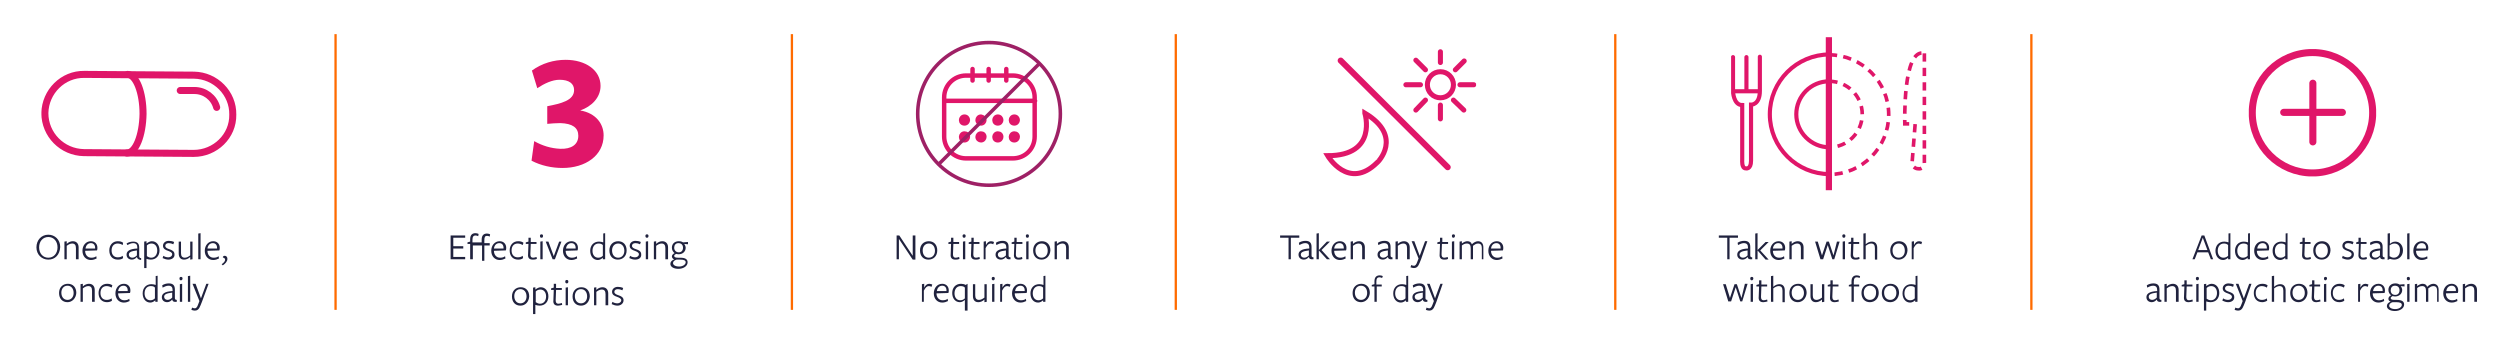 <svg id="Layer_1" xmlns="http://www.w3.org/2000/svg" xmlns:xlink="http://www.w3.org/1999/xlink" viewBox="0 0 651.9 94.5"><style>.st0{fill:#ff6b00}.st2{fill:#20223e}</style><path class="st0" d="M87.2 8.9h.6v71.9h-.6z"/><defs><path id="SVGID_1_" d="M10.8 8.9h50.9v41.5H10.8z"/></defs><clipPath id="SVGID_00000166675971179357423740000013085655925730428558_"><use xlink:href="#SVGID_1_" overflow="visible"/></clipPath><path d="M11.7 29.5c.1-5.6 4.7-10.2 10.3-10.1l28.6.2c5.6.1 10.2 4.7 10.1 10.3.1 5.6-4.6 10.1-10.2 10.1l-28.6-.2c-5.7-.1-10.2-4.7-10.2-10.3z" clip-path="url(#SVGID_00000166675971179357423740000013085655925730428558_)" fill="none" stroke="#e01669" stroke-width="1.835" stroke-linecap="round" stroke-miterlimit="10"/><path d="M33.1 39.9c2.3 0 4.1-4.6 4.2-10.2 0-5.6-1.8-10.2-4-10.3M47 23.6h3.7c2.7 0 5.1 1.8 5.8 4.4" clip-path="url(#SVGID_00000166675971179357423740000013085655925730428558_)" fill="none" stroke="#e01669" stroke-width="1.835" stroke-linecap="round" stroke-miterlimit="10"/><path class="st2" d="M12.6 67.7c-1.7 0-3.1-1.3-3.1-3.2 0-1.9 1.3-3.3 3.1-3.3 1.7 0 3.1 1.3 3.1 3.2-.1 2-1.3 3.3-3.1 3.3zm0-5.9c-1.4 0-2.4 1.1-2.4 2.7s1 2.7 2.4 2.7 2.4-1.1 2.4-2.7-1-2.7-2.4-2.7zM19.8 67.6v-2.9c0-.8-.3-1.2-1-1.2-.5 0-1 .3-1.4.6v3.5h-.6V63l.6-.1v.7c.5-.5 1.1-.7 1.6-.7.9 0 1.5.6 1.5 1.6v3.1h-.7zM22.2 65.4c0 1 .6 1.8 1.6 1.8.5 0 1-.1 1.3-.4l.1.6c-.4.2-.9.4-1.5.4-1.3 0-2.2-1-2.2-2.4s.9-2.5 2.2-2.5c1 0 1.7.7 1.7 1.7 0 .2 0 .5-.1.7l-3.1.1zm2.6-.6v-.2c0-.7-.4-1.2-1.1-1.2-.8 0-1.3.6-1.4 1.4h2.5zM30.7 67.7c-1.4 0-2.2-1-2.2-2.4s.9-2.4 2.2-2.4c.6 0 1 .1 1.4.4l-.1.6c-.3-.2-.8-.4-1.3-.4-1 0-1.6.7-1.6 1.8s.6 1.8 1.6 1.8c.5 0 .9-.1 1.3-.4l.1.6c-.3.3-.8.4-1.4.4zM35.7 67c-.3.4-.8.7-1.3.7-.8 0-1.4-.5-1.4-1.3s.6-1.5 2.8-1.6v-.3c0-.7-.3-1.1-1.1-1.1-.5 0-1.1.3-1.5.5l-.2-.4c.4-.3 1.1-.5 1.7-.5 1.1 0 1.6.5 1.6 1.6v2.2c0 .3.1.5.5.5v.5c-.7-.1-1-.3-1.1-.8zm0-1.7c-1.6.2-2.1.5-2.1 1.1 0 .5.4.8.9.8s.9-.3 1.2-.6v-1.3zM39.6 62.9c1.2 0 2 1 2 2.4s-.9 2.4-2.3 2.4c-.4 0-.8-.1-1.1-.2v2.4h-.6V63l.6-.1v.6c.4-.3.9-.6 1.4-.6zm-1.3 3.9c.3.2.7.4 1.1.4 1 0 1.6-.8 1.6-1.9 0-1.1-.6-1.8-1.5-1.8-.5 0-.9.2-1.2.5v2.8zM43.9 67.7c-.5 0-1.1-.2-1.5-.4l.2-.6c.4.3.9.4 1.3.4.5 0 1-.3 1-.8s-.6-.7-1.1-.9c-.6-.2-1.3-.5-1.3-1.3s.7-1.3 1.5-1.3c.5 0 1 .1 1.4.3l-.2.6c-.4-.2-.8-.3-1.2-.3-.6 0-.9.3-.9.7 0 .5.5.7 1.1.9.6.2 1.3.5 1.3 1.3.1.9-.7 1.4-1.6 1.4zM47.2 63v3c0 .8.3 1.2 1 1.2.5 0 1-.3 1.4-.6V63h.6v4.6l-.6.1V67c-.5.5-1.1.7-1.6.7-.9 0-1.4-.6-1.4-1.6V63h.6zM51.7 67.6v-6.7l.6-.1v6.8h-.6zM54.1 65.4c0 1 .6 1.8 1.6 1.8.5 0 1-.1 1.3-.4l.1.6c-.4.2-.9.4-1.5.4-1.3 0-2.2-1-2.2-2.4s.9-2.5 2.2-2.5c1 0 1.7.7 1.7 1.7 0 .2 0 .5-.1.7l-3.1.1zm2.5-.6v-.2c0-.7-.4-1.2-1.1-1.2-.8 0-1.3.6-1.4 1.4h2.5zM58.6 66.7c.4 0 .7.3.7.8 0 .7-.6 1.3-1.2 1.7l-.3-.3c.6-.4.9-.8.9-1.2 0-.3-.2-.4-.6-.6 0-.2.2-.4.5-.4z"/><g><path class="st2" d="M17.6 78.8c-1.3 0-2.2-.9-2.2-2.4s1-2.4 2.3-2.4 2.2.9 2.2 2.4c-.1 1.4-1.1 2.4-2.3 2.4zm0-4.3c-1 0-1.6.8-1.6 1.8 0 1.1.6 1.9 1.6 1.9s1.6-.8 1.6-1.8c0-1.1-.6-1.9-1.6-1.9zM24 78.7v-2.9c0-.8-.3-1.2-1-1.2-.5 0-1 .3-1.4.6v3.5H21v-4.6l.6-.1v.7c.5-.5 1.1-.7 1.6-.7.9 0 1.5.6 1.5 1.6v3.1H24zM27.9 78.8c-1.4 0-2.2-1-2.2-2.4s.9-2.4 2.2-2.4c.6 0 1 .1 1.4.4l-.2.6c-.3-.2-.8-.4-1.3-.4-1 0-1.6.7-1.6 1.8s.6 1.8 1.6 1.8c.5 0 .9-.1 1.3-.4l.1.6c-.2.2-.7.4-1.3.4zM30.8 76.5c0 1 .6 1.8 1.6 1.8.5 0 1-.1 1.3-.4l.1.6c-.4.2-.9.4-1.5.4-1.3 0-2.2-1-2.2-2.4S31 74 32.3 74c1 0 1.7.7 1.7 1.7 0 .2 0 .5-.1.7l-3.1.1zm2.5-.6v-.2c0-.7-.4-1.2-1.1-1.2-.8 0-1.3.6-1.4 1.4h2.5zM40.5 72l.6-.1v6.8h-.6v-.4c-.3.3-.8.6-1.3.6-1.2 0-2-1-2-2.4s.9-2.4 2.3-2.4c.4 0 .8.1 1.1.2V72zm-1.2 2.6c-1 0-1.6.8-1.6 1.9 0 1.1.6 1.8 1.5 1.8.5 0 .9-.2 1.2-.5V75c-.2-.3-.6-.4-1.1-.4zM44.9 78.1c-.3.4-.8.7-1.3.7-.8 0-1.4-.5-1.4-1.3s.6-1.5 2.8-1.6v-.3c0-.7-.3-1.1-1.1-1.1-.5 0-1.1.3-1.5.5l-.1-.6c.4-.3 1.1-.5 1.7-.5 1.1 0 1.6.5 1.6 1.6v2.2c0 .3.1.5.5.5v.5c-.8.1-1.1-.1-1.2-.6zm0-1.8c-1.6.2-2.1.5-2.1 1.1 0 .5.4.8.9.8s.9-.3 1.2-.6v-1.3zM47.2 73.1c-.3 0-.4-.2-.4-.5 0-.2.1-.4.4-.4.3 0 .4.2.4.4s-.1.5-.4.5zm-.3 5.6v-4.6l.6-.1v4.7h-.6zM49 78.7V72l.6-.1v6.8H49zM52.7 78.6l-.4 1c-.4 1.1-.9 1.4-1.5 1.4-.3 0-.6-.1-.9-.2l.2-.6c.2.1.4.2.7.2.3 0 .6-.2.9-1.1l.3-.8-1.8-4.5h.8l1.4 3.8 1.4-3.8h.6l-1.7 4.6z"/></g><path class="st0" d="M206.2 8.9h.6v71.9h-.6z"/><g><defs><path id="SVGID_00000070102326307015790010000003737299355615942070_" d="M138.7 15.6h18.7v28.2h-18.7z"/></defs><clipPath id="SVGID_00000135672608354617535800000008642587045641550510_"><use xlink:href="#SVGID_00000070102326307015790010000003737299355615942070_" overflow="visible"/></clipPath><g clip-path="url(#SVGID_00000135672608354617535800000008642587045641550510_)"><defs><path id="SVGID_00000070114420127090806320000013078798962140651422_" d="M138.1 15h20v29h-20z"/></defs><clipPath id="SVGID_00000139291548844026870060000012594038547696016283_"><use xlink:href="#SVGID_00000070114420127090806320000013078798962140651422_" overflow="visible"/></clipPath><g clip-path="url(#SVGID_00000139291548844026870060000012594038547696016283_)"><defs><path id="SVGID_00000134943176234214954360000017211289008882526372_" d="M138.7 15.6h18.7v28.2h-18.7z"/></defs><clipPath id="SVGID_00000178171168350965427770000017517669018321386126_"><use xlink:href="#SVGID_00000134943176234214954360000017211289008882526372_" overflow="visible"/></clipPath><g clip-path="url(#SVGID_00000178171168350965427770000017517669018321386126_)"><defs><path id="SVGID_00000172416282940960898370000000561314788837503123_" d="M138.1 15h20v29h-20z"/></defs><clipPath id="SVGID_00000114770296309792673060000015706104263674501251_"><use xlink:href="#SVGID_00000172416282940960898370000000561314788837503123_" overflow="visible"/></clipPath><g clip-path="url(#SVGID_00000114770296309792673060000015706104263674501251_)"><defs><path id="SVGID_00000103955122248019254470000007037145482579817374_" d="M138.7 15.6h18.8v28.2h-18.8z"/></defs><clipPath id="SVGID_00000013152584391776817790000002983268109480490680_"><use xlink:href="#SVGID_00000103955122248019254470000007037145482579817374_" overflow="visible"/></clipPath><path d="M157.4 35.3c0 5.3-4.8 8.5-10.7 8.5-2.8 0-5.6-.6-8.1-1.9l.7-5.1c2.1 1.2 4.4 1.9 6.8 2 2.9.1 4.7-1.1 4.7-3.4 0-2.1-1.5-3.2-4.7-3.3-1.1 0-2.3.1-3.4.2v-4.6c3.6-.7 7-1.5 7-4.2 0-1.7-1.3-2.7-3.8-2.7-1.9 0-4 1-5.8 2.2l-1.4-4.6c2.6-1.9 5.7-2.8 8.8-2.8 5.2 0 9.1 2.7 9.1 6.8 0 3.1-2.4 5.4-5.3 6.4 4.1.7 6.1 3.5 6.1 6.5z" clip-path="url(#SVGID_00000013152584391776817790000002983268109480490680_)" fill="#e01669"/></g></g></g></g></g><g><path class="st2" d="M117.5 67.6v-6.2h3.8v.6h-3.1v2.2h2.6v.6h-2.6V67h3.1v.6h-3.8zM123.2 67.6h-.6v-4h-.7v-.4l.7-.2v-.6c0-1.2.6-1.6 1.4-1.6.3 0 .6.1.8.2l-.1.6c-.2-.1-.4-.2-.7-.2-.5 0-.8.3-.8 1.1v.7h2.4v-.7c0-1.2.6-1.6 1.4-1.6.3 0 .6.1.8.2l-.1.6c-.2-.1-.4-.2-.7-.2-.5 0-.7.3-.7 1.1v.8h1.4v.6h-1.4v4h-.6v-4h-2.4v3.6zM128.8 65.4c0 1 .6 1.8 1.6 1.8.5 0 1-.1 1.3-.4l.1.6c-.4.2-.9.4-1.5.4-1.3 0-2.2-1-2.2-2.4s.9-2.5 2.2-2.5c1 0 1.7.7 1.7 1.7 0 .2 0 .5-.1.7l-3.1.1zm2.5-.6v-.2c0-.7-.4-1.2-1.1-1.2-.8 0-1.3.6-1.4 1.4h2.5zM135.1 67.7c-1.4 0-2.2-1-2.2-2.4s.9-2.4 2.2-2.4c.6 0 1 .1 1.4.4l-.2.6c-.3-.2-.8-.4-1.3-.4-1 0-1.6.7-1.6 1.8s.6 1.8 1.6 1.8c.5 0 .9-.1 1.3-.4l.1.6c-.3.3-.8.4-1.3.4zM138.9 67.7c-.9 0-1.3-.5-1.2-1.4l.1-2.7h-.7v-.4l.7-.2v-1h.6v1.1h1.5v.5h-1.5l-.1 2.7c0 .6.2.9.7.9.3 0 .6-.1.9-.2l.1.5c-.4.2-.8.2-1.1.2zM141.2 62c-.3 0-.4-.2-.4-.5 0-.2.1-.4.4-.4.3 0 .4.2.4.4 0 .3-.1.5-.4.5zm-.3 5.6V63l.6-.1v4.7h-.6zM144.7 67.6h-.6l-1.8-4.6h.7l1.4 3.8 1.4-3.8h.6l-1.7 4.6zM147.5 65.4c0 1 .6 1.8 1.6 1.8.5 0 1-.1 1.3-.4l.1.6c-.4.2-.9.4-1.5.4-1.3 0-2.2-1-2.2-2.4s.9-2.5 2.2-2.5c1 0 1.7.7 1.7 1.7 0 .2 0 .5-.1.7l-3.1.1zm2.6-.6v-.2c0-.7-.4-1.2-1.1-1.2-.8 0-1.3.6-1.4 1.4h2.5zM157.2 60.9l.6-.1v6.8h-.6v-.4c-.3.3-.8.6-1.3.6-1.2 0-2-1-2-2.4s.9-2.4 2.3-2.4c.4 0 .8.1 1.1.2v-2.3zm-1.1 2.6c-1 0-1.6.8-1.6 1.9 0 1.1.6 1.8 1.5 1.8.5 0 .9-.2 1.2-.5v-2.8c-.3-.3-.7-.4-1.1-.4zM161.1 67.7c-1.3 0-2.2-.9-2.2-2.4s1-2.4 2.3-2.4 2.2.9 2.2 2.4-1 2.4-2.3 2.4zm.1-4.2c-1 0-1.6.8-1.6 1.8 0 1.1.6 1.9 1.6 1.9s1.6-.8 1.6-1.8c0-1.2-.7-1.9-1.6-1.9zM165.6 67.7c-.5 0-1.1-.2-1.5-.4l.2-.6c.4.3.9.4 1.3.4.5 0 1-.3 1-.8s-.6-.7-1.1-.9c-.6-.2-1.3-.5-1.3-1.3s.7-1.3 1.5-1.3c.5 0 1 .1 1.4.3l-.2.6c-.4-.2-.8-.3-1.2-.3-.6 0-.9.3-.9.7 0 .5.5.7 1.1.9.6.2 1.3.5 1.3 1.3.1.9-.6 1.4-1.6 1.4zM168.7 62c-.3 0-.4-.2-.4-.5 0-.2.1-.4.4-.4.3 0 .4.2.4.4 0 .3-.1.5-.4.5zm-.3 5.6V63l.6-.1v4.7h-.6zM173.5 67.6v-2.9c0-.8-.3-1.2-1-1.2-.5 0-1 .3-1.4.6v3.5h-.6V63l.6-.1v.7c.5-.5 1.1-.7 1.6-.7.9 0 1.5.6 1.5 1.6v3.1h-.7zM175.2 66.9c0-.4.3-.7.7-.9-.4-.3-.7-.8-.7-1.4 0-1 .7-1.7 1.8-1.7.5 0 .8.1 1.1.3l1.3-.1v.6l-1-.1c.2.2.4.7.4 1 0 1-.8 1.7-1.8 1.7-.2 0-.4 0-.7-.1-.2.1-.5.3-.5.5 0 .3.2.5 1 .5h.6c1.3 0 1.9.4 1.9 1.2 0 1-1.1 1.7-2.4 1.7-1.2 0-2.1-.5-2.1-1.3 0-.5.4-1 1-1.1-.3-.2-.6-.5-.6-.8zm.3 1.7c0 .5.6.9 1.6.9.9 0 1.7-.5 1.7-1.1 0-.5-.5-.7-1.4-.7h-1c-.6.2-.9.5-.9.9zm1.5-2.8c.7 0 1.1-.5 1.1-1.2s-.4-1.2-1.2-1.2c-.7 0-1.1.5-1.1 1.2s.5 1.2 1.2 1.2zM135.7 79.7c-1.3 0-2.2-.9-2.2-2.4s1-2.4 2.3-2.4 2.2.9 2.2 2.4c-.1 1.4-1 2.4-2.3 2.4zm0-4.3c-1 0-1.6.8-1.6 1.8 0 1.1.6 1.9 1.6 1.9s1.6-.8 1.6-1.8c0-1.1-.6-1.9-1.6-1.9zM141 74.9c1.2 0 2 1 2 2.4s-.9 2.4-2.3 2.4c-.4 0-.8-.1-1.1-.2v2.4h-.6V75l.6-.1v.6c.4-.3.9-.6 1.4-.6zm-1.3 3.9c.3.2.7.4 1.1.4 1 0 1.6-.8 1.6-1.9 0-1.1-.6-1.8-1.5-1.8-.5 0-.9.2-1.2.5v2.8zM145.5 79.7c-.9 0-1.3-.5-1.2-1.4l.1-2.7h-.7v-.4l.7-.2v-1h.6v1.1h1.5v.5H145l-.1 2.7c0 .6.2.9.7.9.3 0 .6-.1.9-.2l.1.5c-.4.1-.8.2-1.1.2zM147.8 73.9c-.3 0-.4-.2-.4-.5 0-.2.1-.4.4-.4.3 0 .4.2.4.4 0 .3-.1.5-.4.5zm-.3 5.7V75l.6-.1v4.7h-.6zM151.5 79.7c-1.3 0-2.2-.9-2.2-2.4s1-2.4 2.3-2.4 2.2.9 2.2 2.4c-.1 1.4-1 2.4-2.3 2.4zm0-4.3c-1 0-1.6.8-1.6 1.8 0 1.1.6 1.9 1.6 1.9s1.6-.8 1.6-1.8c0-1.1-.6-1.9-1.6-1.9zM157.9 79.6v-2.9c0-.8-.3-1.2-1-1.2-.5 0-1 .3-1.4.6v3.5h-.6V75l.6-.1v.7c.5-.5 1.1-.7 1.6-.7.9 0 1.5.6 1.5 1.6v3.1h-.7zM161 79.7c-.5 0-1.1-.2-1.5-.4l.2-.6c.4.3.9.4 1.3.4.5 0 1-.3 1-.8s-.6-.7-1.1-.9c-.6-.2-1.3-.5-1.3-1.3s.7-1.3 1.5-1.3c.5 0 1 .1 1.4.3l-.2.6c-.4-.2-.8-.3-1.2-.3-.6 0-.9.3-.9.7 0 .5.5.7 1.1.9.6.2 1.3.5 1.3 1.3s-.7 1.4-1.6 1.4z"/><path class="st0" d="M306.3 8.9h.6v71.9h-.6z"/></g><g><defs><path id="SVGID_00000168116400199618271610000007600633345079129990_" d="M238.8 10.6H277v38.2h-38.2z"/></defs><clipPath id="SVGID_00000155867456199066515020000003032165128371481989_"><use xlink:href="#SVGID_00000168116400199618271610000007600633345079129990_" overflow="visible"/></clipPath><path clip-path="url(#SVGID_00000155867456199066515020000003032165128371481989_)" fill="none" stroke="#e01669" stroke-width="1.163" stroke-linecap="round" stroke-miterlimit="10" d="M246.3 26.3h23.6M264.1 41.3h-12.2c-3.2 0-5.7-2.6-5.7-5.7V25.4c0-3.2 2.6-5.7 5.7-5.7h12.2c3.2 0 5.7 2.6 5.7 5.7v10.2c0 3.2-2.5 5.7-5.7 5.7zM253.6 18v3M257.8 18v3M262.4 18v3"/><path d="M252.5 31.3c0 .5-.4 1-1 1-.5 0-1-.4-1-1 0-.5.4-1 1-1 .6.1 1 .5 1 1z" clip-path="url(#SVGID_00000155867456199066515020000003032165128371481989_)" fill="#e01669"/><path d="M252.5 31.3c0 .5-.4 1-1 1s-1-.4-1-1c0-.5.4-1 1-1s1 .5 1 1z" clip-path="url(#SVGID_00000155867456199066515020000003032165128371481989_)" fill="none" stroke="#e01669" stroke-width=".931" stroke-miterlimit="10"/><path d="M256.8 31.3c0 .5-.4 1-1 1-.5 0-1-.4-1-1 0-.5.4-1 1-1 .6.1 1 .5 1 1z" clip-path="url(#SVGID_00000155867456199066515020000003032165128371481989_)" fill="#e01669"/><path d="M256.8 31.3c0 .5-.4 1-1 1-.5 0-1-.4-1-1 0-.5.4-1 1-1 .6.1 1 .5 1 1z" clip-path="url(#SVGID_00000155867456199066515020000003032165128371481989_)" fill="none" stroke="#e01669" stroke-width=".931" stroke-miterlimit="10"/><circle cx="260.2" cy="31.3" r="1" clip-path="url(#SVGID_00000155867456199066515020000003032165128371481989_)" fill="#e01669"/><path d="M261.2 31.3c0 .5-.4 1-1 1s-1-.4-1-1c0-.5.4-1 1-1s1 .5 1 1z" clip-path="url(#SVGID_00000155867456199066515020000003032165128371481989_)" fill="none" stroke="#e01669" stroke-width=".931" stroke-miterlimit="10"/><circle cx="264.6" cy="31.3" r="1" clip-path="url(#SVGID_00000155867456199066515020000003032165128371481989_)" fill="#e01669"/><path d="M265.5 31.3c0 .5-.4 1-1 1s-1-.4-1-1c0-.5.4-1 1-1s1 .5 1 1z" clip-path="url(#SVGID_00000155867456199066515020000003032165128371481989_)" fill="none" stroke="#e01669" stroke-width=".931" stroke-miterlimit="10"/><path d="M252.5 35.7c0 .5-.4 1-1 1-.5 0-1-.4-1-1 0-.5.4-1 1-1s1 .4 1 1z" clip-path="url(#SVGID_00000155867456199066515020000003032165128371481989_)" fill="#e01669"/><path d="M252.5 35.7c0 .5-.4 1-1 1s-1-.4-1-1c0-.5.4-1 1-1s1 .4 1 1z" clip-path="url(#SVGID_00000155867456199066515020000003032165128371481989_)" fill="none" stroke="#e01669" stroke-width=".931" stroke-miterlimit="10"/><path d="M256.8 35.7c0 .5-.4 1-1 1-.5 0-1-.4-1-1 0-.5.4-1 1-1s1 .4 1 1z" clip-path="url(#SVGID_00000155867456199066515020000003032165128371481989_)" fill="#e01669"/><path d="M256.8 35.7c0 .5-.4 1-1 1-.5 0-1-.4-1-1 0-.5.4-1 1-1s1 .4 1 1z" clip-path="url(#SVGID_00000155867456199066515020000003032165128371481989_)" fill="none" stroke="#e01669" stroke-width=".931" stroke-miterlimit="10"/><circle cx="260.2" cy="35.7" r="1" clip-path="url(#SVGID_00000155867456199066515020000003032165128371481989_)" fill="#e01669"/><path d="M261.2 35.7c0 .5-.4 1-1 1s-1-.4-1-1c0-.5.4-1 1-1s1 .4 1 1z" clip-path="url(#SVGID_00000155867456199066515020000003032165128371481989_)" fill="none" stroke="#e01669" stroke-width=".931" stroke-miterlimit="10"/><circle cx="264.6" cy="35.7" r="1" clip-path="url(#SVGID_00000155867456199066515020000003032165128371481989_)" fill="#e01669"/><path d="M265.5 35.7c0 .5-.4 1-1 1s-1-.4-1-1c0-.5.4-1 1-1s1 .4 1 1z" clip-path="url(#SVGID_00000155867456199066515020000003032165128371481989_)" fill="none" stroke="#e01669" stroke-width=".931" stroke-miterlimit="10"/><circle cx="257.9" cy="29.7" r="18.6" clip-path="url(#SVGID_00000155867456199066515020000003032165128371481989_)" fill="none" stroke="#9e2065" stroke-width=".931" stroke-miterlimit="10"/><path clip-path="url(#SVGID_00000155867456199066515020000003032165128371481989_)" fill="none" stroke="#9e2065" stroke-width=".931" stroke-miterlimit="10" d="M244.7 42.9l26.4-26.4"/></g><g><path class="st2" d="M238.1 61.4h.6v6.3h-.7l-3.6-5.4v5.3h-.6v-6.2h.7l3.5 5.3v-5.3zM242.1 67.7c-1.3 0-2.2-.9-2.2-2.4s1-2.4 2.3-2.4 2.2.9 2.2 2.4-1 2.4-2.3 2.4zm.1-4.2c-1 0-1.6.8-1.6 1.8 0 1.1.6 1.9 1.6 1.9s1.6-.8 1.6-1.8c0-1.2-.7-1.9-1.6-1.9zM249.1 67.7c-.9 0-1.3-.5-1.2-1.4l.1-2.7h-.7v-.4l.7-.2v-1h.6v1.1h1.5v.5h-1.5l-.1 2.7c0 .6.2.9.7.9.3 0 .6-.1.9-.2l.1.5c-.4.2-.8.2-1.1.2zM251.4 62c-.3 0-.4-.2-.4-.5 0-.2.1-.4.4-.4.3 0 .4.2.4.4 0 .3-.1.5-.4.5zm-.3 5.6V63l.6-.1v4.7h-.6zM254.4 67.7c-.9 0-1.3-.5-1.2-1.4l.1-2.7h-.7v-.4l.7-.2v-1h.6v1.1h1.5v.5h-1.5l-.1 2.7c0 .6.2.9.7.9.3 0 .6-.1.9-.2l.1.5c-.4.2-.8.2-1.1.2zM257.1 67.6h-.6V63l.6-.1v1c.3-.6.7-1 1.3-1 .3 0 .6.1.8.2l-.2.6c-.2-.1-.4-.2-.7-.2-.5 0-.9.4-1.3 1.2v2.9zM262.3 67c-.3.4-.8.7-1.3.7-.8 0-1.4-.5-1.4-1.3s.6-1.5 2.8-1.6v-.3c0-.7-.3-1.1-1.1-1.1-.5 0-1.1.3-1.5.5l-.1-.6c.4-.3 1.1-.5 1.7-.5 1.1 0 1.6.5 1.6 1.6v2.2c0 .3.1.5.5.5v.5c-.7.1-1.1-.1-1.2-.6zm0-1.7c-1.6.2-2.1.5-2.1 1.1 0 .5.4.8.9.8s.9-.3 1.2-.6v-1.3zM265.6 67.7c-.9 0-1.3-.5-1.2-1.4l.1-2.7h-.7v-.4l.7-.2v-1h.6v1.1h1.5v.5H265l-.1 2.7c0 .6.2.9.7.9.3 0 .6-.1.9-.2l.1.5c-.3.2-.7.2-1 .2zM267.9 62c-.3 0-.4-.2-.4-.5 0-.2.1-.4.4-.4.3 0 .4.2.4.4 0 .3-.1.5-.4.5zm-.3 5.6V63l.6-.1v4.7h-.6zM271.6 67.7c-1.3 0-2.2-.9-2.2-2.4s1-2.4 2.3-2.4 2.2.9 2.2 2.4c-.1 1.5-1.1 2.4-2.3 2.4zm0-4.2c-1 0-1.6.8-1.6 1.8 0 1.1.6 1.9 1.6 1.9s1.6-.8 1.6-1.8c0-1.2-.6-1.9-1.6-1.9zM278 67.6v-2.9c0-.8-.3-1.2-1-1.2-.5 0-1 .3-1.4.6v3.5h-.6V63l.6-.1v.7c.5-.5 1.1-.7 1.6-.7.9 0 1.5.6 1.5 1.6v3.1h-.7z"/><g><path class="st2" d="M241 78.7h-.6v-4.6l.6-.1v1c.3-.6.7-1 1.3-1 .3 0 .6.1.8.2l-.2.6c-.2-.1-.4-.2-.7-.2-.5 0-.9.4-1.3 1.2v2.9zM244.2 76.5c0 1 .6 1.8 1.6 1.8.5 0 1-.1 1.3-.4l.1.6c-.4.2-.9.4-1.5.4-1.3 0-2.2-1-2.2-2.4s.9-2.5 2.2-2.5c1 0 1.7.7 1.7 1.7 0 .2 0 .5-.1.7l-3.1.1zm2.6-.6v-.2c0-.7-.4-1.2-1.1-1.2-.8 0-1.3.6-1.4 1.4h2.5zM251.6 81v-2.8c-.3.3-.8.6-1.3.6-1.2 0-2-1-2-2.4s.9-2.4 2.3-2.4c.4 0 .9.1 1.2.3l.5-.3v7h-.7zm-1.1-6.4c-1 0-1.6.8-1.6 1.9 0 1.1.6 1.8 1.5 1.8.5 0 .9-.2 1.2-.5V75c-.2-.3-.7-.4-1.1-.4zM254.3 74.1V77c0 .8.3 1.2 1 1.2.5 0 1-.3 1.4-.6v-3.5h.6v4.6l-.6.1v-.7c-.5.5-1.1.7-1.6.7-.9 0-1.4-.6-1.4-1.6v-3.1h.6zM259 73.1c-.3 0-.4-.2-.4-.5 0-.2.1-.4.4-.4.3 0 .4.2.4.4s-.1.5-.4.5zm-.3 5.6v-4.6l.6-.1v4.7h-.6zM261.4 78.7h-.6v-4.6l.6-.1v1c.3-.6.7-1 1.3-1 .3 0 .6.1.8.2l-.2.6c-.2-.1-.4-.2-.7-.2-.5 0-.9.4-1.3 1.2v2.9zM264.6 76.5c0 1 .6 1.8 1.6 1.8.5 0 1-.1 1.3-.4l.1.6c-.4.2-.9.4-1.5.4-1.3 0-2.2-1-2.2-2.4s.9-2.5 2.2-2.5c1 0 1.7.7 1.7 1.7 0 .2 0 .5-.1.7l-3.1.1zm2.6-.6v-.2c0-.7-.4-1.2-1.1-1.2-.8 0-1.3.6-1.4 1.4h2.5zM272 72l.6-.1v6.8h-.6v-.4c-.3.3-.8.6-1.3.6-1.2 0-2-1-2-2.4s.9-2.4 2.3-2.4c.4 0 .8.1 1.1.2V72zm-1.1 2.6c-1 0-1.6.8-1.6 1.9 0 1.1.6 1.8 1.5 1.8.5 0 .9-.2 1.2-.5V75c-.2-.3-.7-.4-1.1-.4z"/></g><path class="st0" d="M420.9 8.9h.6v71.9h-.6z"/></g><g><defs><path id="SVGID_00000062183511067866446300000013343054710539704986_" d="M345.1 12.8h39.8V46h-39.8z"/></defs><clipPath id="SVGID_00000046326893653562971020000002776428574649762449_"><use xlink:href="#SVGID_00000062183511067866446300000013343054710539704986_" overflow="visible"/></clipPath><path clip-path="url(#SVGID_00000046326893653562971020000002776428574649762449_)" fill="none" stroke="#e01669" stroke-width="1.584" stroke-linecap="round" stroke-miterlimit="10" d="M349.6 15.8l27.9 27.8"/><circle cx="375.6" cy="22.1" r="3.4" clip-path="url(#SVGID_00000046326893653562971020000002776428574649762449_)" fill="none" stroke="#e01669" stroke-width="1.32" stroke-linecap="round" stroke-miterlimit="10"/><path clip-path="url(#SVGID_00000046326893653562971020000002776428574649762449_)" fill="none" stroke="#e01669" stroke-width="1.32" stroke-linecap="round" stroke-miterlimit="10" d="M375.6 16.3v-2.8M379.5 18.2l2.3-2.3M380.7 22.1h3.6M379 26.1l2.7 2.6M375.6 27.4V31M371.7 26.1l-2.5 2.6M370.4 22.1h-3.8M371.7 18.2l-2.5-2.5M355.9 29.5s3.5 11.1-9.7 11.1c0 0 5.4 9.2 12.9 1.8.1 0 7-6.8-3.2-12.9z"/></g><g><path class="st2" d="M336.6 62v5.6h-.6V62h-2.2v-.6h5v.6h-2.2zM341.3 67c-.3.4-.8.7-1.3.7-.8 0-1.4-.5-1.4-1.3s.6-1.5 2.8-1.6v-.3c0-.7-.3-1.1-1.1-1.1-.5 0-1.1.3-1.5.5l-.1-.6c.4-.3 1.1-.5 1.7-.5 1.1 0 1.6.5 1.6 1.6v2.2c0 .3.1.5.5.5v.5c-.8.1-1.1-.1-1.2-.6zm0-1.7c-1.6.2-2.1.5-2.1 1.1 0 .5.4.8.9.8s.9-.3 1.2-.6v-1.3zM343.9 65.3v2.3h-.6v-6.7l.6-.1v4.4L346 63h.8l-2.2 2.2 2.2 2.4h-.8l-2.1-2.3zM347.9 65.4c0 1 .6 1.8 1.6 1.8.5 0 1-.1 1.3-.4l.1.6c-.4.2-.9.4-1.5.4-1.3 0-2.2-1-2.2-2.4s.9-2.5 2.2-2.5c1 0 1.7.7 1.7 1.7 0 .2 0 .5-.1.7l-3.1.1zm2.5-.6v-.2c0-.7-.4-1.2-1.1-1.2-.8 0-1.3.6-1.4 1.4h2.5zM355.2 67.6v-2.9c0-.8-.3-1.2-1-1.2-.5 0-1 .3-1.4.6v3.5h-.6V63l.6-.1v.7c.5-.5 1.1-.7 1.6-.7.9 0 1.5.6 1.5 1.6v3.1h-.7zM361.9 67c-.3.4-.8.7-1.3.7-.8 0-1.4-.5-1.4-1.3s.6-1.5 2.8-1.6v-.3c0-.7-.3-1.1-1.1-1.1-.5 0-1.1.3-1.5.5l-.1-.6c.4-.3 1.1-.5 1.7-.5 1.1 0 1.6.5 1.6 1.6v2.2c0 .3.1.5.5.5v.5c-.8.1-1.1-.1-1.2-.6zm0-1.7c-1.6.2-2.1.5-2.1 1.1 0 .5.4.8.9.8s.9-.3 1.2-.6v-1.3zM366.9 67.6v-2.9c0-.8-.3-1.2-1-1.2-.5 0-1 .3-1.4.6v3.5h-.6V63l.6-.1v.7c.5-.5 1.1-.7 1.6-.7.9 0 1.5.6 1.5 1.6v3.1h-.7zM370.6 67.5l-.4 1c-.4 1.1-.9 1.4-1.5 1.4-.3 0-.6-.1-.9-.2l.2-.6c.2.1.4.2.7.2.3 0 .6-.2.9-1.1l.3-.8-1.8-4.5h.7l1.4 3.8 1.4-3.8h.6l-1.6 4.6zM376.6 67.7c-.9 0-1.3-.5-1.2-1.4l.1-2.7h-.7v-.4l.7-.2v-1h.6v1.1h1.5v.5H376l-.1 2.7c0 .6.2.9.7.9.3 0 .6-.1.9-.2l.1.5c-.3.2-.7.2-1 .2zM379 62c-.3 0-.4-.2-.4-.5 0-.2.1-.4.4-.4s.4.2.4.4c0 .3-.2.5-.4.5zm-.4 5.6V63l.6-.1v4.7h-.6zM386.4 67.6v-2.9c0-.8-.3-1.2-1-1.2-.5 0-.9.3-1.3.6v3.5h-.6v-2.9c0-.8-.3-1.2-1-1.2-.5 0-.9.2-1.3.5v3.6h-.6V63l.6-.1v.6c.5-.4 1-.6 1.4-.6.6 0 1 .2 1.2.8.5-.5 1.1-.8 1.6-.8.9 0 1.4.6 1.4 1.6v3.1h-.4zM388.8 65.4c0 1 .6 1.8 1.6 1.8.5 0 1-.1 1.3-.4l.1.6c-.4.2-.9.4-1.5.4-1.3 0-2.2-1-2.2-2.4s.9-2.5 2.2-2.5c1 0 1.7.7 1.7 1.7 0 .2 0 .5-.1.7l-3.1.1zm2.5-.6v-.2c0-.7-.4-1.2-1.1-1.2-.8 0-1.3.6-1.4 1.4h2.5z"/><g><path class="st2" d="M354.9 78.8c-1.3 0-2.2-.9-2.2-2.4s1-2.4 2.3-2.4 2.2.9 2.2 2.4c-.1 1.4-1.1 2.4-2.3 2.4zm0-4.3c-1 0-1.6.8-1.6 1.8 0 1.1.6 1.9 1.6 1.9s1.6-.8 1.6-1.8c0-1.1-.6-1.9-1.6-1.9zM360.4 72.5c-.2-.1-.4-.2-.7-.2-.5 0-.8.3-.8 1.1v.8h1.4v.5H359v4h-.6v-4h-.7v-.4l.7-.2v-.7c0-1.2.6-1.6 1.4-1.6.3 0 .6.1.8.2 0-.1-.2.5-.2.5zM366.6 72l.6-.1v6.8h-.6v-.4c-.3.3-.8.6-1.3.6-1.2 0-2-1-2-2.4s.9-2.4 2.3-2.4c.4 0 .8.1 1.1.2V72zm-1.2 2.6c-1 0-1.6.8-1.6 1.9 0 1.1.6 1.8 1.5 1.8.5 0 .9-.2 1.2-.5V75c-.2-.3-.6-.4-1.1-.4zM371 78.1c-.3.4-.8.7-1.3.7-.8 0-1.4-.5-1.4-1.3s.6-1.5 2.8-1.6v-.3c0-.7-.3-1.1-1.1-1.1-.5 0-1.1.3-1.5.5l-.1-.6c.4-.3 1.1-.5 1.7-.5 1.1 0 1.6.5 1.6 1.6v2.2c0 .3.1.5.5.5v.5c-.8.1-1.1-.1-1.2-.6zm0-1.8c-1.6.2-2.1.5-2.1 1.1 0 .5.4.8.9.8s.9-.3 1.2-.6v-1.3z"/><path class="st2" d="M374.6 78.6l-.4 1c-.4 1.1-.9 1.4-1.5 1.4-.3 0-.6-.1-.9-.2l.2-.6c.2.1.4.2.7.2.3 0 .6-.2.9-1.1l.3-.8-1.8-4.5h.7l1.4 3.8 1.4-3.8h.6l-1.6 4.6z"/></g><path class="st0" d="M529.4 8.9h.6v71.9h-.6z"/></g><g><defs><path id="SVGID_00000091738074134774466750000002748889582936491915_" d="M451.4 8.9h50.9v41.5h-50.9z"/></defs><clipPath id="SVGID_00000090294003118658438020000014787845154868088236_"><use xlink:href="#SVGID_00000091738074134774466750000002748889582936491915_" overflow="visible"/></clipPath><path d="M476.9 14.3c8.6 0 15.6 7 15.6 15.6s-7 15.6-15.6 15.6" clip-path="url(#SVGID_00000090294003118658438020000014787845154868088236_)" fill="none" stroke="#e01669" stroke-width=".945" stroke-miterlimit="10" stroke-dasharray="2.159,1.619"/><path d="M477.1 45.4c-8.6 0-15.6-7-15.6-15.6s7-15.6 15.6-15.6" clip-path="url(#SVGID_00000090294003118658438020000014787845154868088236_)" fill="none" stroke="#e01669" stroke-width="1.08" stroke-linecap="round" stroke-miterlimit="10"/><path d="M501.8 13.9v28.5c.1.4-.1.9-.4 1.2-.3.3-.7.5-1.2.4-.9 0-1.6-.7-1.6-1.6l.8-10.1h-2.7c0-.1-.6-19.9 5.1-18.4z" clip-path="url(#SVGID_00000090294003118658438020000014787845154868088236_)" fill="none" stroke="#e01669" stroke-width=".945" stroke-miterlimit="10" stroke-dasharray="2.159,1.619"/><path d="M451.9 14.9v8.9s.1 3.6 2.4 3.6v14.3s-.2 2.2.9 2.2c0 0 1.4.4 1.4-2V27.3s2.3.1 2.3-3.6v-8.9M455.4 14.9v8.9M451.9 23.8h6.9" clip-path="url(#SVGID_00000090294003118658438020000014787845154868088236_)" fill="none" stroke="#e01669" stroke-width="1.08" stroke-linecap="round" stroke-miterlimit="10"/><path d="M477 21.2c4.7 0 8.6 3.8 8.6 8.6 0 4.7-3.8 8.6-8.6 8.6" clip-path="url(#SVGID_00000090294003118658438020000014787845154868088236_)" fill="none" stroke="#e01669" stroke-width=".945" stroke-miterlimit="10" stroke-dasharray="2.159,1.619"/><path d="M477 38.4c-4.7 0-8.6-3.9-8.6-8.6 0-4.7 3.8-8.6 8.6-8.6" clip-path="url(#SVGID_00000090294003118658438020000014787845154868088236_)" fill="none" stroke="#e01669" stroke-width="1.08" stroke-linecap="round" stroke-miterlimit="10"/><path clip-path="url(#SVGID_00000090294003118658438020000014787845154868088236_)" fill="none" stroke="#e01669" stroke-width="1.619" stroke-miterlimit="10" d="M476.9 9.7v39.9"/></g><g><path class="st2" d="M451 62v5.6h-.6V62h-2.2v-.6h5v.6H451zM455.7 67c-.3.4-.8.7-1.3.7-.8 0-1.4-.5-1.4-1.3s.6-1.5 2.8-1.6v-.3c0-.7-.3-1.1-1.1-1.1-.5 0-1.1.3-1.5.5l-.1-.6c.4-.3 1.1-.5 1.7-.5 1.1 0 1.6.5 1.6 1.6v2.2c0 .3.1.5.5.5v.5c-.8.1-1.1-.1-1.2-.6zm0-1.7c-1.6.2-2.1.5-2.1 1.1 0 .5.4.8.9.8s.9-.3 1.2-.6v-1.3zM458.3 65.3v2.3h-.6v-6.7l.6-.1v4.4l2.1-2.1h.8l-2.2 2.2 2.2 2.4h-.8l-2.1-2.4zM462.3 65.4c0 1 .6 1.8 1.6 1.8.5 0 1-.1 1.3-.4l.1.6c-.4.2-.9.4-1.5.4-1.3 0-2.2-1-2.2-2.4s.9-2.5 2.2-2.5c1 0 1.7.7 1.7 1.7 0 .2 0 .5-.1.7l-3.1.1zm2.5-.6v-.2c0-.7-.4-1.2-1.1-1.2-.8 0-1.3.6-1.4 1.4h2.5zM469.6 67.6v-2.9c0-.8-.3-1.2-1-1.2-.5 0-1 .3-1.4.6v3.5h-.6V63l.6-.1v.7c.5-.5 1.1-.7 1.6-.7.9 0 1.5.6 1.5 1.6v3.1h-.7zM474.7 67.6l-1.4-4.6h.7l1.1 3.6 1.2-3.6h.6l1.2 3.6.9-3.6h.7l-1.4 4.6h-.5l-1.2-3.7-1.2 3.7h-.7zM480.8 62c-.3 0-.4-.2-.4-.5 0-.2.1-.4.4-.4s.4.2.4.4c0 .3-.1.5-.4.5zm-.3 5.6V63l.6-.1v4.7h-.6zM483.8 67.7c-.9 0-1.3-.5-1.2-1.4l.1-2.7h-.7v-.4l.7-.2v-1h.6v1.1h1.5v.5h-1.5l-.1 2.7c0 .6.2.9.7.9.3 0 .6-.1.9-.2l.1.5c-.4.2-.7.2-1.1.2zM488.9 67.6v-2.9c0-.8-.3-1.2-1-1.2-.5 0-1 .3-1.4.6v3.5h-.6v-6.7l.6-.1v2.9c.5-.5 1.1-.7 1.6-.7.9 0 1.4.6 1.4 1.6v3.1h-.6zM495.1 67.7c-1.3 0-2.2-.9-2.2-2.4s1-2.4 2.3-2.4 2.2.9 2.2 2.4c-.1 1.5-1.1 2.4-2.3 2.4zm0-4.2c-1 0-1.6.8-1.6 1.8 0 1.1.6 1.9 1.6 1.9s1.6-.8 1.6-1.8c0-1.2-.6-1.9-1.6-1.9zM499.1 67.6h-.6V63l.6-.1v1c.3-.6.7-1 1.3-1 .3 0 .6.1.8.2l-.2.6c-.2-.1-.4-.2-.7-.2-.5 0-.9.4-1.3 1.2v2.9z"/><g><path class="st2" d="M450.7 78.7l-1.4-4.6h.7l1.1 3.6 1.2-3.6h.6l1.2 3.6.9-3.7h.7l-1.4 4.6h-.5l-1.2-3.7-1.2 3.7h-.7zM456.8 73.1c-.3 0-.4-.2-.4-.5 0-.2.1-.4.4-.4s.4.2.4.4-.1.5-.4.5zm-.3 5.6v-4.6l.6-.1v4.7h-.6zM459.8 78.8c-.9 0-1.3-.5-1.2-1.4l.1-2.7h-.7v-.4l.7-.2v-1h.6v1.1h1.5v.5h-1.5l-.1 2.7c0 .6.2.9.7.9.3 0 .6-.1.9-.2l.1.5c-.4.1-.8.2-1.1.2zM464.8 78.7v-2.9c0-.8-.3-1.2-1-1.2-.5 0-1 .3-1.4.6v3.5h-.6V72l.6-.1v2.9c.5-.5 1.1-.7 1.6-.7.9 0 1.4.6 1.4 1.6v3.1h-.6zM468.8 78.8c-1.3 0-2.2-.9-2.2-2.4s1-2.4 2.3-2.4 2.2.9 2.2 2.4c-.1 1.4-1.1 2.4-2.3 2.4zm0-4.3c-1 0-1.6.8-1.6 1.8 0 1.1.6 1.9 1.6 1.9s1.6-.8 1.6-1.8c0-1.1-.7-1.9-1.6-1.9zM472.7 74.1V77c0 .8.3 1.2 1 1.2.5 0 1-.3 1.4-.6v-3.5h.6v4.6l-.6.1v-.7c-.5.5-1.1.7-1.6.7-.9 0-1.4-.6-1.4-1.6v-3.1h.6zM478.4 78.8c-.9 0-1.3-.5-1.2-1.4l.1-2.7h-.7v-.4l.7-.2v-1h.6v1.1h1.5v.5h-1.5l-.1 2.7c0 .6.2.9.7.9.3 0 .6-.1.9-.2l.1.5c-.4.1-.7.2-1.1.2zM484.9 72.5c-.2-.1-.4-.2-.7-.2-.5 0-.8.3-.8 1.1v.8h1.4v.5h-1.4v4h-.6v-4h-.7v-.4l.7-.2v-.7c0-1.2.6-1.6 1.4-1.6.3 0 .6.1.8.2.1-.1-.1.5-.1.5zM487.6 78.8c-1.3 0-2.2-.9-2.2-2.4s1-2.4 2.3-2.4 2.2.9 2.2 2.4c0 1.4-1 2.4-2.3 2.4zm0-4.3c-1 0-1.6.8-1.6 1.8 0 1.1.6 1.9 1.6 1.9s1.6-.8 1.6-1.8c.1-1.1-.6-1.9-1.6-1.9zM492.9 78.8c-1.3 0-2.2-.9-2.2-2.4s1-2.4 2.3-2.4 2.2.9 2.2 2.4c-.1 1.4-1 2.4-2.3 2.4zm0-4.3c-1 0-1.6.8-1.6 1.8 0 1.1.6 1.9 1.6 1.9s1.6-.8 1.6-1.8c0-1.1-.6-1.9-1.6-1.9zM499.4 72l.6-.1v6.8h-.6v-.4c-.3.3-.8.6-1.3.6-1.2 0-2-1-2-2.4s.9-2.4 2.3-2.4c.4 0 .8.1 1.1.2V72zm-1.2 2.6c-1 0-1.6.8-1.6 1.9 0 1.1.6 1.8 1.5 1.8.5 0 .9-.2 1.2-.5V75c-.2-.3-.6-.4-1.1-.4z"/></g></g><g><defs><path id="SVGID_00000109710992305625964230000014993376679028185226_" d="M586.4 12.8h33.2V46h-33.2z"/></defs><clipPath id="SVGID_00000180332346139883053520000007454603707925355939_"><use xlink:href="#SVGID_00000109710992305625964230000014993376679028185226_" overflow="visible"/></clipPath><circle cx="603" cy="29.4" r="15.7" clip-path="url(#SVGID_00000180332346139883053520000007454603707925355939_)" fill="none" stroke="#e01669" stroke-width="1.845" stroke-linecap="round" stroke-miterlimit="10"/><path clip-path="url(#SVGID_00000180332346139883053520000007454603707925355939_)" fill="none" stroke="#e01669" stroke-width="1.845" stroke-linecap="round" stroke-miterlimit="10" d="M603.1 37V21.7M610.8 29.3h-15.3"/></g><g><path class="st2" d="M577.1 67.6h-.6l-.7-1.8H573l-.7 1.8h-.6l2.4-6.2h.7l2.3 6.2zm-2.7-5.6l-1.2 3.2h2.4l-1.2-3.2zM581 60.9l.6-.1v6.8h-.6v-.4c-.3.3-.8.6-1.3.6-1.2 0-2-1-2-2.4s.9-2.4 2.3-2.4c.4 0 .8.1 1.1.2v-2.3zm-1.1 2.6c-1 0-1.6.8-1.6 1.9 0 1.1.6 1.8 1.5 1.8.5 0 .9-.2 1.2-.5v-2.8c-.3-.3-.7-.4-1.1-.4zM586.1 60.9l.6-.1v6.8h-.6v-.4c-.3.3-.8.6-1.3.6-1.2 0-2-1-2-2.4s.9-2.4 2.3-2.4c.4 0 .8.1 1.1.2v-2.3zm-1.1 2.6c-1 0-1.6.8-1.6 1.9 0 1.1.6 1.8 1.5 1.8.5 0 .9-.2 1.2-.5v-2.8c-.2-.3-.7-.4-1.1-.4zM588.5 65.4c0 1 .6 1.8 1.6 1.8.5 0 1-.1 1.3-.4l.1.6c-.4.2-.9.4-1.5.4-1.3 0-2.2-1-2.2-2.4s.9-2.5 2.2-2.5c1 0 1.7.7 1.7 1.7 0 .2 0 .5-.1.7l-3.1.1zm2.6-.6v-.2c0-.7-.4-1.2-1.1-1.2-.8 0-1.3.6-1.4 1.4h2.5zM595.9 60.9l.6-.1v6.8h-.6v-.4c-.3.3-.8.6-1.3.6-1.2 0-2-1-2-2.4s.9-2.4 2.3-2.4c.4 0 .8.1 1.1.2v-2.3zm-1.1 2.6c-1 0-1.6.8-1.6 1.9 0 1.1.6 1.8 1.5 1.8.5 0 .9-.2 1.2-.5v-2.8c-.2-.3-.7-.4-1.1-.4zM601.5 67.7c-.9 0-1.3-.5-1.2-1.4l.1-2.7h-.7v-.4l.7-.2v-1h.6v1.1h1.5v.5H601l-.1 2.7c0 .6.2.9.7.9.3 0 .6-.1.9-.2l.1.5c-.4.2-.8.2-1.1.2zM605.4 67.7c-1.3 0-2.2-.9-2.2-2.4s1-2.4 2.3-2.4 2.2.9 2.2 2.4c-.1 1.5-1 2.4-2.3 2.4zm0-4.2c-1 0-1.6.8-1.6 1.8 0 1.1.6 1.9 1.6 1.9s1.6-.8 1.6-1.8c0-1.2-.6-1.9-1.6-1.9zM612.2 67.7c-.5 0-1.1-.2-1.5-.4l.2-.6c.4.3.9.4 1.3.4.5 0 1-.3 1-.8s-.6-.7-1.1-.9c-.6-.2-1.3-.5-1.3-1.3s.7-1.3 1.5-1.3c.5 0 1 .1 1.4.3l-.2.6c-.4-.2-.8-.3-1.2-.3-.6 0-.9.3-.9.7 0 .5.5.7 1.1.9.6.2 1.3.5 1.3 1.3 0 .9-.7 1.4-1.6 1.4zM616.2 67.7c-.9 0-1.3-.5-1.2-1.4l.1-2.7h-.7v-.4l.6-.2v-1h.6v1.1h1.5v.5h-1.5l-.1 2.7c0 .6.2.9.7.9.3 0 .6-.1.9-.2l.1.5c-.3.2-.7.2-1 .2zM620.6 67c-.3.4-.8.7-1.3.7-.8 0-1.4-.5-1.4-1.3s.6-1.5 2.8-1.6v-.3c0-.7-.3-1.1-1.1-1.1-.5 0-1.1.3-1.5.5l-.1-.6c.4-.3 1.1-.5 1.7-.5 1.1 0 1.6.5 1.6 1.6v2.2c0 .3.1.5.5.5v.5c-.8.1-1.1-.1-1.2-.6zm0-1.7c-1.6.2-2.1.5-2.1 1.1 0 .5.4.8.9.8s.9-.3 1.2-.6v-1.3zM624.3 67.7c-.4 0-.8-.1-1.1-.2l-.6.3v-6.9l.6-.1v2.8c.3-.3.8-.6 1.4-.6 1.2 0 2 1 2 2.3 0 1.4-1 2.4-2.3 2.4zm.1-4.2c-.5 0-.9.2-1.3.5v2.8c.3.2.7.4 1.1.4 1 0 1.6-.8 1.6-1.9.1-1.1-.5-1.8-1.4-1.8zM627.7 67.6v-6.7l.6-.1v6.8h-.6zM630 65.4c0 1 .6 1.8 1.6 1.8.5 0 1-.1 1.3-.4l.1.6c-.4.2-.9.4-1.5.4-1.3 0-2.2-1-2.2-2.4s.9-2.5 2.2-2.5c1 0 1.7.7 1.7 1.7 0 .2 0 .5-.1.7l-3.1.1zm2.6-.6v-.2c0-.7-.4-1.2-1.1-1.2-.8 0-1.3.6-1.4 1.4h2.5z"/><g><path class="st2" d="M562.4 78.1c-.3.4-.8.7-1.3.7-.8 0-1.4-.5-1.4-1.3s.6-1.5 2.8-1.6v-.3c0-.7-.3-1.1-1.1-1.1-.5 0-1.1.3-1.5.5l-.1-.6c.4-.3 1.1-.5 1.7-.5 1.1 0 1.6.5 1.6 1.6v2.2c0 .3.1.5.5.5v.5c-.8.1-1.1-.1-1.2-.6zm0-1.8c-1.6.2-2.1.5-2.1 1.1 0 .5.4.8.9.8s.9-.3 1.2-.6v-1.3zM567.4 78.7v-2.9c0-.8-.3-1.2-1-1.2-.5 0-1 .3-1.4.6v3.5h-.6v-4.6l.6-.1v.7c.5-.5 1.1-.7 1.6-.7.9 0 1.5.6 1.5 1.6v3.1h-.7zM570.7 78.8c-.9 0-1.3-.5-1.2-1.4l.1-2.7h-.7v-.4l.7-.2v-1h.6v1.1h1.5v.5h-1.5l-.1 2.7c0 .6.2.9.7.9.3 0 .6-.1.9-.2l.1.5c-.4.1-.8.2-1.1.2zM573 73.1c-.3 0-.4-.2-.4-.5 0-.2.1-.4.4-.4s.4.2.4.4-.1.5-.4.5zm-.3 5.6v-4.6l.6-.1v4.7h-.6zM576.7 74c1.2 0 2 1 2 2.4s-.9 2.4-2.3 2.4c-.4 0-.8-.1-1.1-.2V81h-.6v-6.9l.6-.1v.6c.4-.3.9-.6 1.4-.6zm-1.3 3.9c.3.2.7.4 1.1.4 1 0 1.6-.8 1.6-1.9 0-1.1-.6-1.8-1.5-1.8-.5 0-.9.2-1.2.5v2.8zM581 78.8c-.5 0-1.1-.2-1.5-.4l.2-.6c.4.3.9.4 1.3.4.5 0 1-.3 1-.8s-.6-.7-1.1-.9c-.6-.2-1.3-.5-1.3-1.3s.7-1.3 1.5-1.3c.5 0 1 .1 1.4.3l-.2.6c-.4-.2-.8-.3-1.2-.3-.6 0-.9.3-.9.7 0 .5.5.7 1.1.9.6.2 1.3.5 1.3 1.3.1.9-.7 1.4-1.6 1.4zM585.5 78.6l-.4 1c-.4 1.1-.9 1.4-1.5 1.4-.3 0-.6-.1-.9-.2l.2-.6c.2.1.4.2.7.2.3 0 .6-.2.9-1.1l.3-.8L583 74h.7l1.4 3.8 1.4-3.8h.6l-1.6 4.6zM589.9 78.8c-1.4 0-2.2-1-2.2-2.4s.9-2.4 2.2-2.4c.6 0 1 .1 1.4.4l-.2.6c-.3-.2-.8-.4-1.3-.4-1 0-1.6.7-1.6 1.8s.6 1.8 1.6 1.8c.5 0 .9-.1 1.3-.4l.1.6c-.3.2-.8.4-1.3.4zM595.4 78.7v-2.9c0-.8-.3-1.2-1-1.2-.5 0-1 .3-1.4.6v3.5h-.6V72l.6-.1v2.9c.5-.5 1.1-.7 1.6-.7.9 0 1.4.6 1.4 1.6v3.1h-.6zM599.4 78.8c-1.3 0-2.2-.9-2.2-2.4s1-2.4 2.3-2.4 2.2.9 2.2 2.4c-.1 1.4-1.1 2.4-2.3 2.4zm0-4.3c-1 0-1.6.8-1.6 1.8 0 1.1.6 1.9 1.6 1.9s1.6-.8 1.6-1.8c0-1.1-.6-1.9-1.6-1.9zM604 78.8c-.9 0-1.3-.5-1.2-1.4l.1-2.7h-.7v-.4l.7-.2v-1h.6v1.1h1.5v.5h-1.5l-.1 2.7c0 .6.2.9.7.9.3 0 .6-.1.9-.2l.1.5c-.4.1-.8.2-1.1.2zM606.4 73.1c-.3 0-.4-.2-.4-.5 0-.2.1-.4.4-.4s.4.2.4.4-.2.5-.4.5zm-.4 5.6v-4.6l.6-.1v4.7h-.6zM610 78.8c-1.4 0-2.2-1-2.2-2.4s.9-2.4 2.2-2.4c.6 0 1 .1 1.4.4l-.2.6c-.3-.2-.8-.4-1.3-.4-1 0-1.6.7-1.6 1.8s.6 1.8 1.6 1.8c.5 0 .9-.1 1.3-.4l.1.6c-.2.2-.7.4-1.3.4zM615.5 78.7h-.6v-4.6l.6-.1v1c.3-.6.7-1 1.3-1 .3 0 .6.1.8.2l-.2.6c-.2-.1-.4-.2-.7-.2-.5 0-.9.4-1.3 1.2v2.9zM618.7 76.5c0 1 .6 1.8 1.6 1.8.5 0 1-.1 1.3-.4l.1.6c-.4.2-.9.4-1.5.4-1.3 0-2.2-1-2.2-2.4s.9-2.5 2.2-2.5c1 0 1.7.7 1.7 1.7 0 .2 0 .5-.1.7l-3.1.1zm2.6-.6v-.2c0-.7-.4-1.2-1.1-1.2-.8 0-1.3.6-1.4 1.4h2.5zM622.8 77.9c0-.4.3-.7.7-.9-.4-.3-.7-.8-.7-1.4 0-1 .7-1.7 1.8-1.7.5 0 .8.1 1.1.3l1.3-.1v.6l-1-.1c.2.2.4.7.4 1 0 1-.8 1.7-1.8 1.7-.2 0-.4 0-.7-.1-.2.1-.5.3-.5.5 0 .3.2.5 1 .5h.6c1.3 0 1.9.4 1.9 1.2 0 1-1.1 1.7-2.4 1.7-1.2 0-2.1-.5-2.1-1.3 0-.5.4-1 1-1.1-.4-.2-.6-.4-.6-.8zm.2 1.8c0 .5.6.9 1.6.9.9 0 1.7-.5 1.7-1.1 0-.5-.5-.7-1.4-.7h-1c-.5.1-.9.5-.9.9zm1.6-2.8c.7 0 1.1-.5 1.1-1.2s-.4-1.2-1.2-1.2c-.7 0-1.1.5-1.1 1.2s.4 1.2 1.2 1.2zM628 73.1c-.3 0-.4-.2-.4-.5 0-.2.1-.4.4-.4s.4.2.4.4c.1.2-.1.5-.4.5zm-.3 5.6v-4.6l.6-.1v4.7h-.6zM635.5 78.7v-2.9c0-.8-.3-1.2-1-1.2-.5 0-.9.3-1.3.6v3.5h-.6v-2.9c0-.8-.3-1.2-1-1.2-.5 0-.9.2-1.3.5v3.6h-.6v-4.6l.6-.1v.6c.5-.4 1-.6 1.4-.6.6 0 1 .2 1.2.8.5-.5 1.1-.8 1.6-.8.9 0 1.4.6 1.4 1.6v3.1h-.4zM637.8 76.5c0 1 .6 1.8 1.6 1.8.5 0 1-.1 1.3-.4l.1.6c-.4.2-.9.4-1.5.4-1.3 0-2.2-1-2.2-2.4s.9-2.5 2.2-2.5c1 0 1.7.7 1.7 1.7 0 .2 0 .5-.1.7l-3.1.1zm2.6-.6v-.2c0-.7-.4-1.2-1.1-1.2-.8 0-1.3.6-1.4 1.4h2.5zM645.2 78.7v-2.9c0-.8-.3-1.2-1-1.2-.5 0-1 .3-1.4.6v3.5h-.6v-4.6l.6-.1v.7c.5-.5 1.1-.7 1.6-.7.9 0 1.5.6 1.5 1.6v3.1h-.7z"/></g></g></svg>